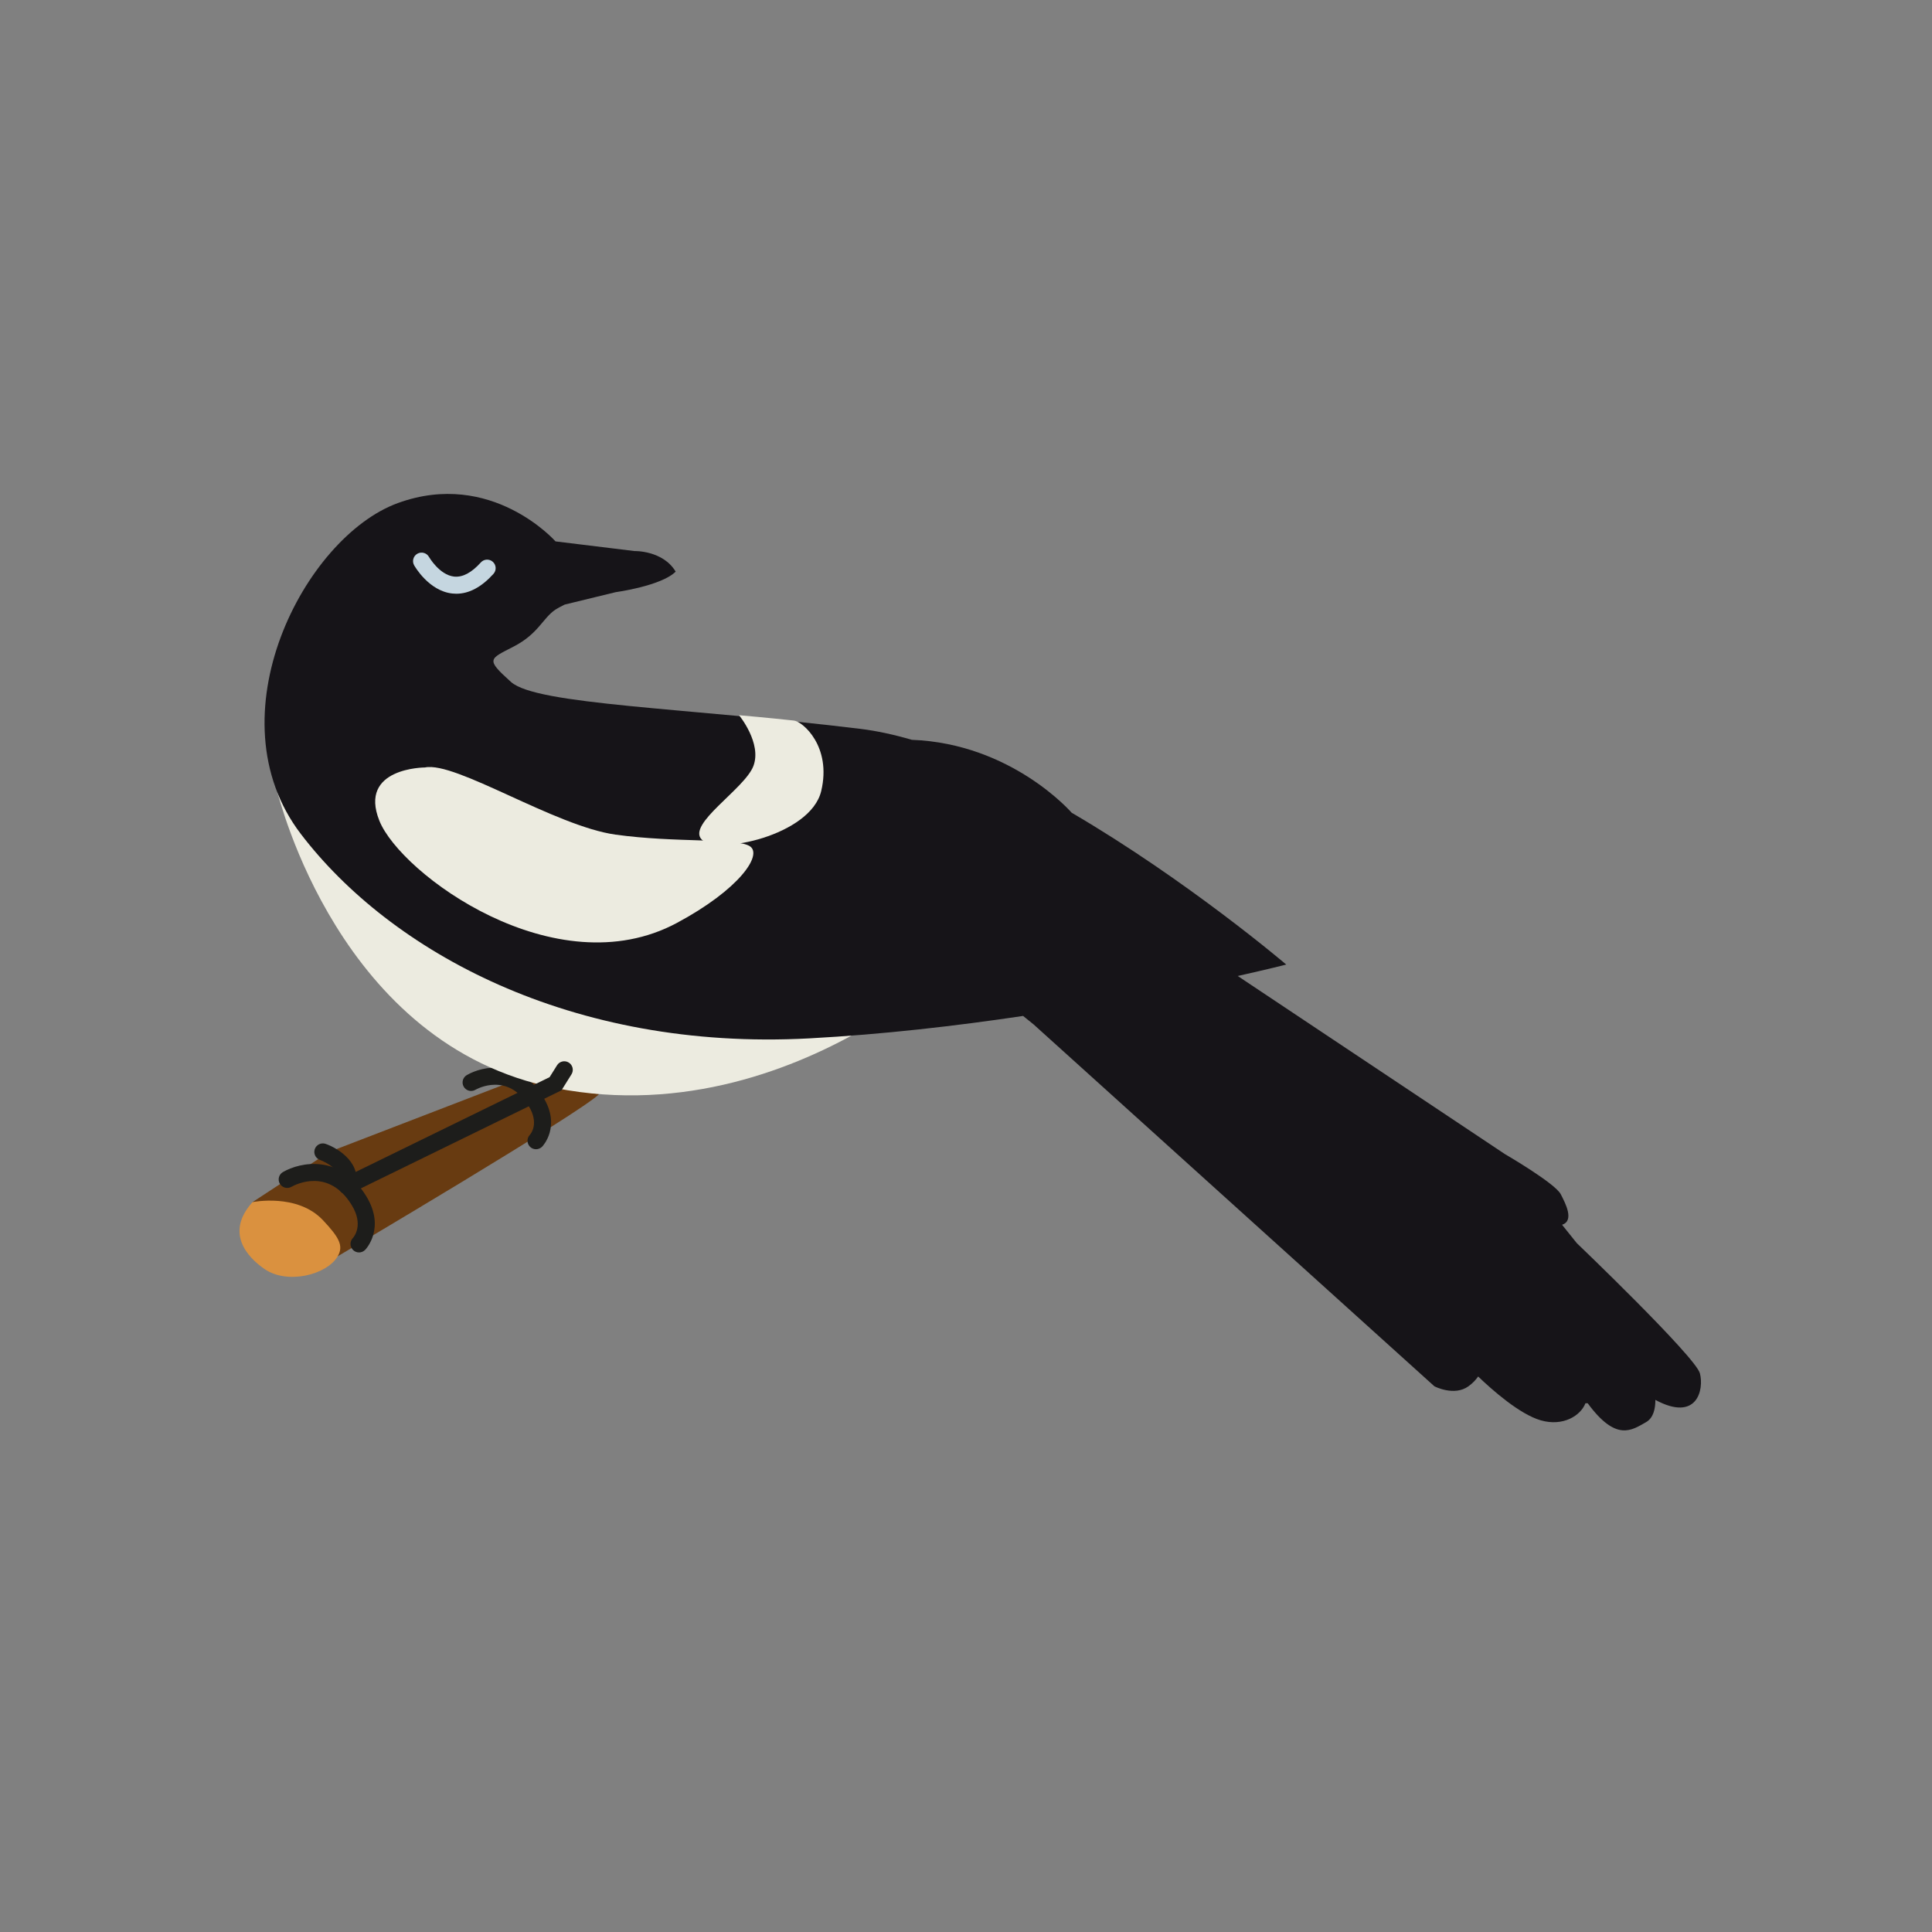 <?xml version="1.0" encoding="utf-8"?>
<!-- Generator: Adobe Illustrator 16.0.0, SVG Export Plug-In . SVG Version: 6.00 Build 0)  -->
<!DOCTYPE svg PUBLIC "-//W3C//DTD SVG 1.1//EN" "http://www.w3.org/Graphics/SVG/1.1/DTD/svg11.dtd">
<svg version="1.1" id="Layer_1" xmlns="http://www.w3.org/2000/svg" xmlns:xlink="http://www.w3.org/1999/xlink" x="0px" y="0px"
	 width="226.77px" height="226.77px" viewBox="0 0 226.77 226.77" enable-background="new 0 0 226.77 226.77" xml:space="preserve">
<rect x="0" y="0" width="226.77" height="226.77" fill="#808080" stroke="none"/>
<g>
	<g>
		<path fill="#683B11" d="M29.641,141.098l9-5.893l23.053-8.874c0,0,2.992,1.272,8.628,2.089
			c-2.024,2.11-30.681,19.035-30.681,19.035L29.641,141.098z"/>
	</g>
	<g>
		<path fill="#DA913F" d="M29.641,141.098c0,0,5.247-1.071,8.25,2.107c1.938,2.051,2.458,3.044,1.75,4.25
			c-1.295,2.207-5.934,3.333-8.59,1.5C29.025,147.557,26.391,144.705,29.641,141.098z"/>
	</g>
	<g>
		<path fill="#1D1D1B" d="M62.916,134.893c-0.25,0-0.5-0.093-0.694-0.279c-0.397-0.384-0.41-1.017-0.026-1.414
			c0.108-0.12,1.111-1.332-0.133-3.369c-2.473-4.049-6.112-2.002-6.266-1.913c-0.477,0.278-1.089,0.113-1.367-0.363
			c-0.277-0.479-0.114-1.09,0.364-1.367c1.887-1.095,6.191-1.957,8.976,2.601c2.091,3.426-0.042,5.704-0.133,5.799
			C63.44,134.79,63.178,134.893,62.916,134.893z"/>
	</g>
	<g>
		<path fill="#ECEBE0" d="M32.543,92.953c0.252,0.634,7.227,29.76,32.662,34.76c15.127,2.974,28.332-2.363,36.55-7.178
			C61.667,120.333,32.543,92.953,32.543,92.953z"/>
	</g>
	<g>
		<path fill="#1D1D1B" d="M40.724,140.171c-0.37,0-0.726-0.206-0.899-0.561c-0.243-0.496-0.037-1.096,0.459-1.338l24.226-11.841
			l0.874-1.395c0.294-0.468,0.91-0.61,1.378-0.316c0.468,0.293,0.61,0.91,0.317,1.379l-1.177,1.879L41.162,140.07
			C41.021,140.139,40.871,140.171,40.724,140.171z"/>
	</g>
	<g>
		<path fill="#1D1D1B" d="M42.141,147.006c-0.25,0-0.5-0.093-0.694-0.28c-0.397-0.383-0.41-1.016-0.026-1.413
			c0.127-0.141,1.288-1.53-0.133-3.857c-2.72-4.456-6.644-2.4-7.082-2.152c-0.478,0.271-1.09,0.106-1.363-0.37
			c-0.274-0.478-0.113-1.086,0.364-1.362c2.057-1.192,6.751-2.133,9.789,2.842c2.271,3.721-0.034,6.185-0.133,6.287
			C42.665,146.904,42.403,147.006,42.141,147.006z"/>
	</g>
	<g>
		<path fill="#1D1D1B" d="M40.723,140.171c-0.101,0-0.205-0.016-0.306-0.048c-0.526-0.169-0.815-0.732-0.646-1.259
			c0.547-1.698-2.189-2.708-2.216-2.718c-0.519-0.187-0.79-0.759-0.604-1.277c0.187-0.52,0.757-0.788,1.274-0.606
			c1.592,0.563,4.362,2.38,3.45,5.215C41.538,139.902,41.146,140.171,40.723,140.171z"/>
	</g>
	<path fill="#161418" d="M199.529,161.199c-0.5-1.933-14.458-15.293-14.458-15.293c-0.583-0.729-1.159-1.448-1.723-2.149
		c1.476-0.475,0.388-2.536-0.153-3.584c-0.667-1.292-6.554-4.71-6.554-4.71l-31.361-20.905c3.599-0.806,5.694-1.341,5.694-1.341
		s-11.532-9.838-25.187-17.823c-0.001-0.001-7.006-8.112-18.759-8.557l0,0c-2.078-0.606-4.107-1.05-6.055-1.288
		c-20.5-2.5-38-2.807-41-5.508s-2.564-2.659,0.334-4.159s3.397-3.334,4.897-4.334c0.204-0.136,0.58-0.337,1.071-0.583l5.98-1.456
		c0,0,5.368-0.73,7.052-2.414c-1.5-2.509-4.834-2.415-4.834-2.415l-9.269-1.133c0,0-7.5-8.5-18.5-4.5S24.808,84.124,35.308,97.883
		s31.666,25.498,59.666,23.998c8.646-0.463,17.291-1.468,25.112-2.634c0.389,0.313,0.803,0.648,1.246,1.006l47.029,42.463
		c0,0,2.318,1.217,4,0c0.498-0.36,0.863-0.75,1.137-1.15c1.662,1.596,4.879,4.44,7.363,5.15c2.613,0.747,4.668-0.553,5.229-2.004
		c0.087-0.001,0.178-0.004,0.265-0.006c3.348,4.551,5.165,3.17,6.839,2.228c0.892-0.502,1.111-1.611,1.104-2.62
		C199.198,166.948,200.025,163.117,199.529,161.199z"/>
	<g>
		<g>
			<path fill="#C5D6E0" d="M53.561,69.69c-0.16,0-0.32-0.009-0.481-0.027c-2.752-0.306-4.4-3.189-4.47-3.312
				c-0.271-0.481-0.1-1.091,0.383-1.361c0.478-0.27,1.088-0.1,1.359,0.38l0,0c0.013,0.021,1.227,2.12,2.955,2.308
				c0.996,0.099,2.041-0.452,3.128-1.659c0.37-0.413,1.004-0.443,1.412-0.074c0.411,0.37,0.443,1.002,0.074,1.412
				C56.524,68.906,55.06,69.69,53.561,69.69z"/>
		</g>
	</g>
	<g>
		<path fill="#ECEBE0" d="M49.882,90.082c0,0-7.854,0-5.354,6.25s20.678,19.631,34.917,12c7.357-3.944,10.083-7.992,8.583-8.996
			s-8.656-0.383-15.771-1.37S53.451,89.32,49.882,90.082z"/>
	</g>
	<g>
		<path fill="#ECEBE0" d="M86.747,83.949c0,0,2.712,3.289,1.678,5.977s-7.831,6.803-6.058,8.62s12.773-0.458,14.023-5.695
			s-2.18-8.162-3.193-8.273C90.34,84.264,86.747,83.949,86.747,83.949z"/>
	</g>
</g>
</svg>
